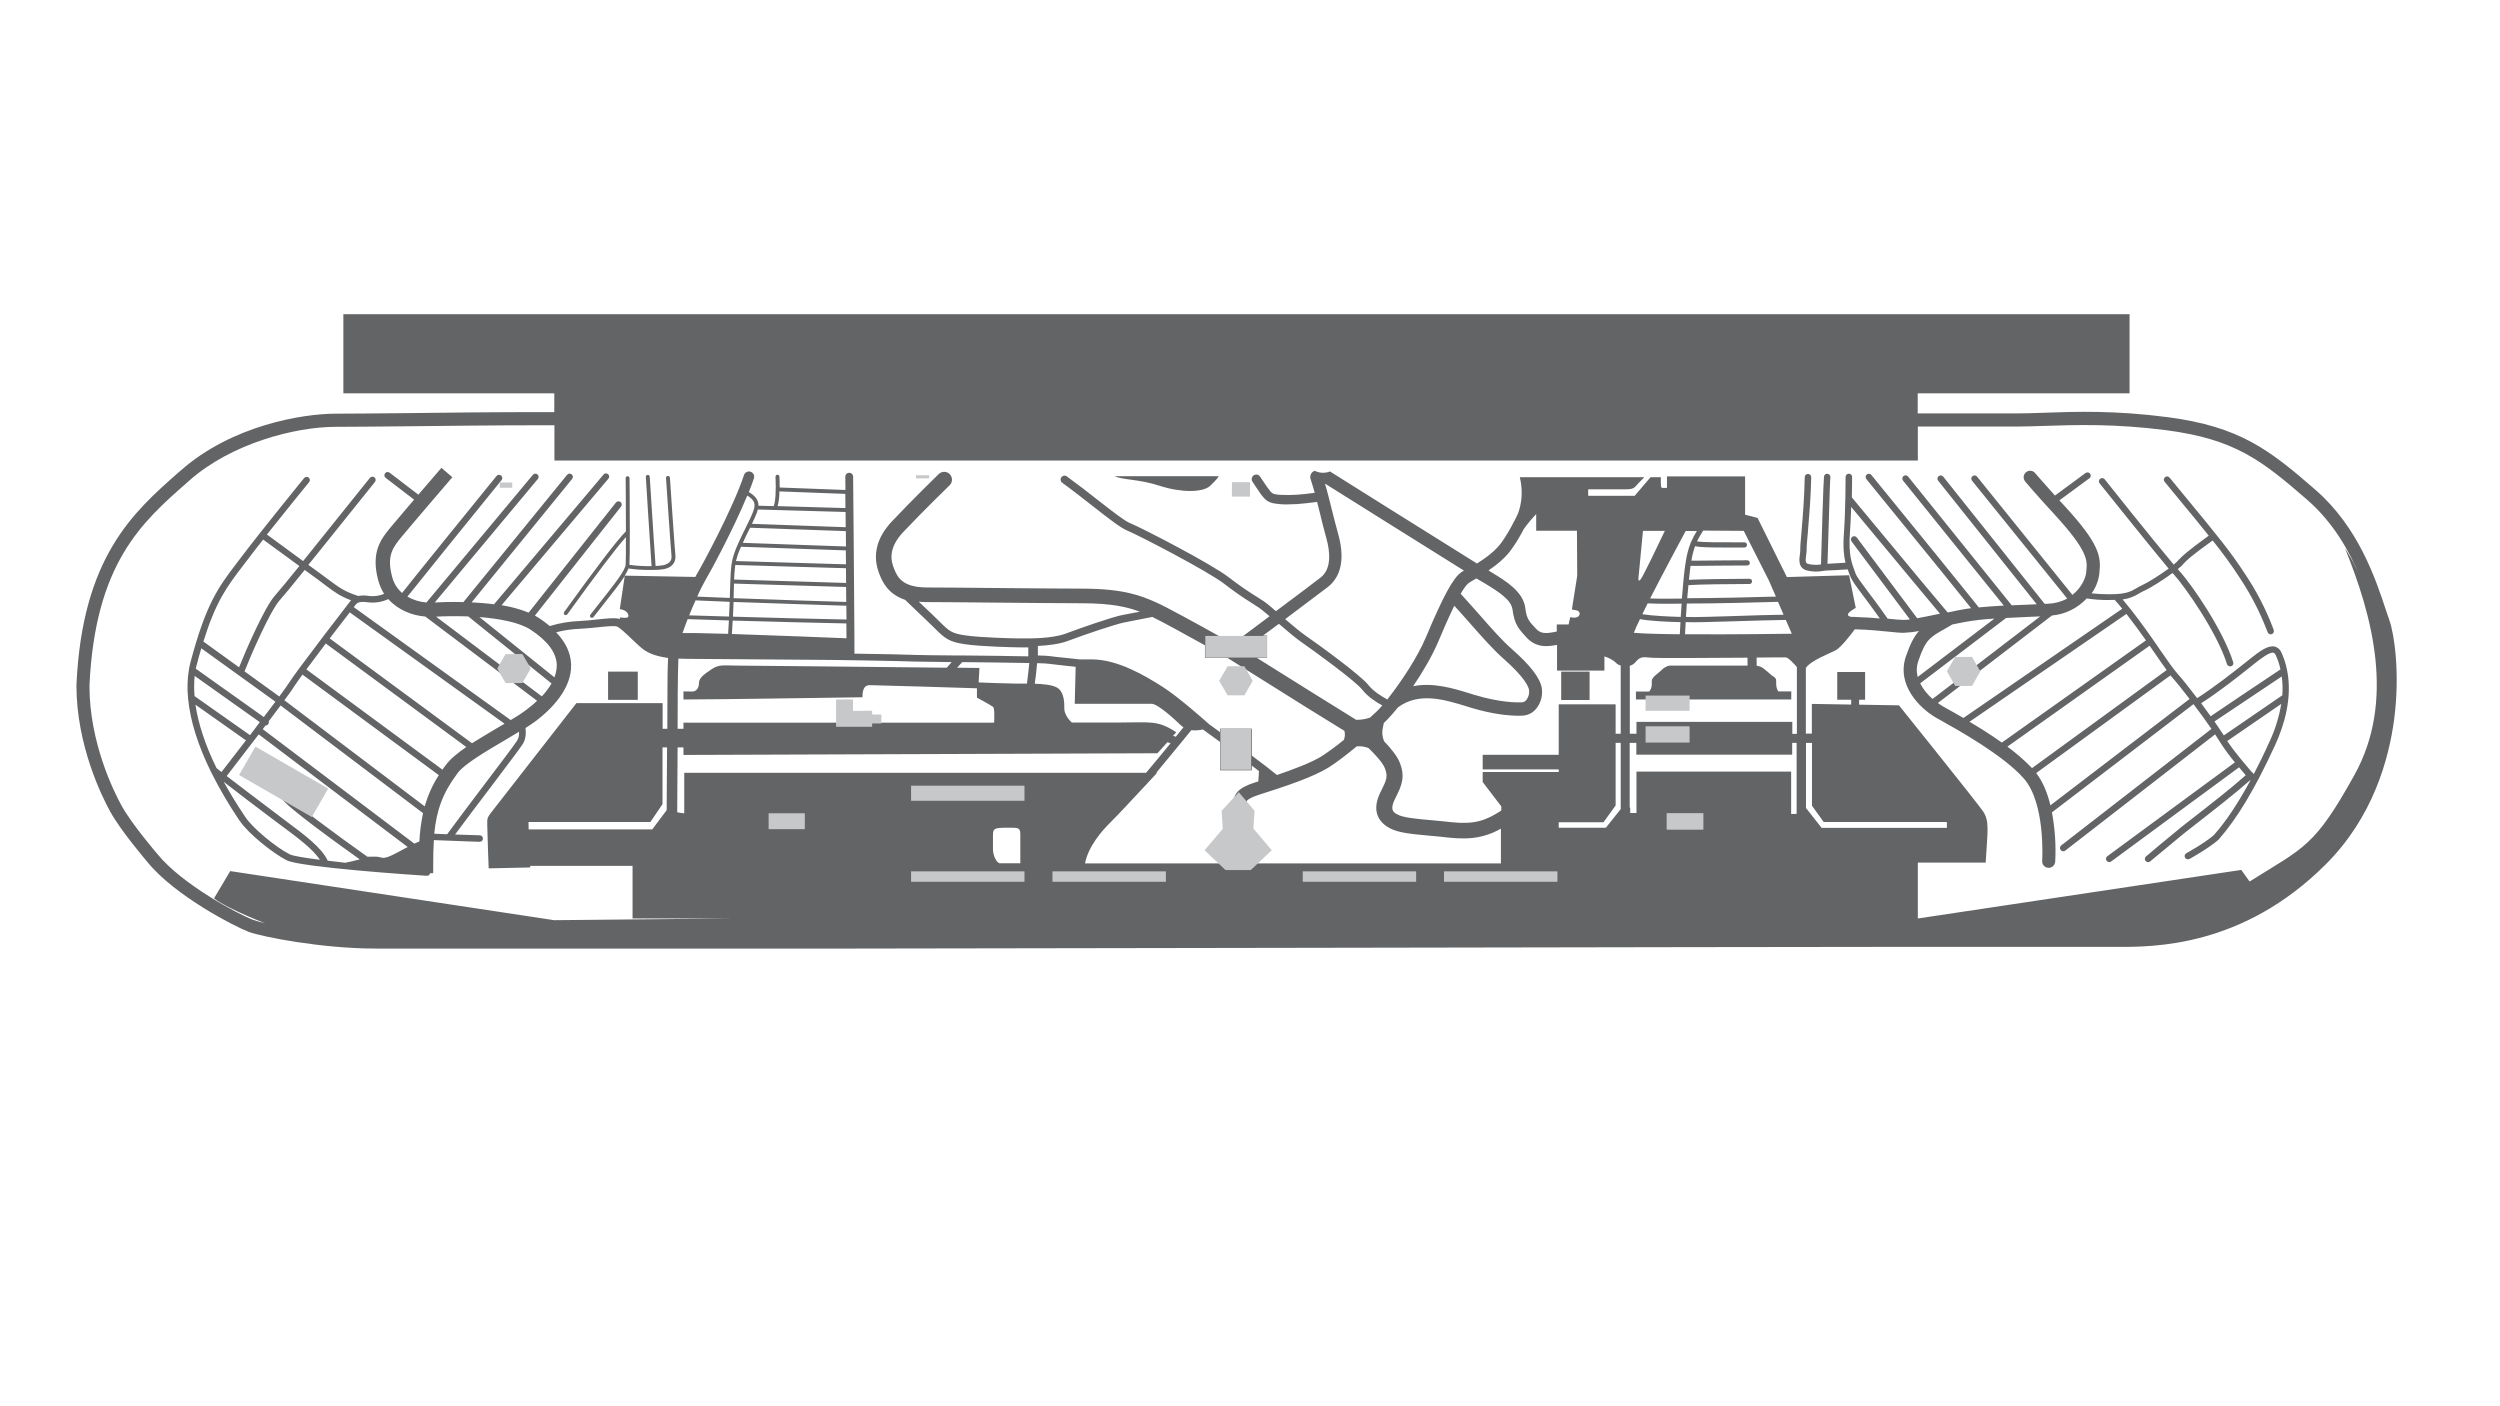 <?xml version="1.0" encoding="utf-8"?>
<!-- Generator: Adobe Illustrator 25.0.1, SVG Export Plug-In . SVG Version: 6.00 Build 0)  -->
<svg version="1.1" id="Background_Details" xmlns="http://www.w3.org/2000/svg" xmlns:xlink="http://www.w3.org/1999/xlink" x="0px"
	 y="0px" viewBox="0 0 1920 1080" style="enable-background:new 0 0 1920 1080;" xml:space="preserve">
<style type="text/css">
	.st0{fill:#636466;}
	.st1{fill:#C7C8CA;}
</style>
<g id="Pavement">
	<rect x="467" y="515.8" class="st0" width="22.8" height="21.7"/>
	<rect x="1199" y="515.8" class="st0" width="21.8" height="21.8"/>
	<path class="st0" d="M1835,476.2c-0.8-2.4-1.7-5.1-2.8-8.2c-7.8-23.6-20.9-63-53.8-91.7c-35.4-30.8-58.1-48.6-113.5-55.9
		c-40.4-5.3-70.9-4.3-95.3-3.4c-7.6,0.3-14.7,0.5-21.1,0.5h-75.7v-15.4h162.7v-60.8H263.7v60.8h162v14.4h-12
		c-34.3,0-72.6,0.4-103.4,0.8c-21.8,0.2-40.6,0.4-52.4,0.4c-25.8,0-79.9,9.1-118.9,43.5l-2,1.7c-34.6,30.5-73.9,65-78.3,163.3v0.2
		c0,46.3,19.9,86,26,97c8,14.6,27.2,37,28.5,38.6c21.2,26.2,67.9,50,77.9,53.7c10.3,3.8,56,12.8,97.5,12.8h367.7
		c20.6,0,185-0.3,359-0.6c199.5-0.4,405.9-0.7,435.5-0.7h169.8h3.8c29.3,0.2,97.9,0.5,161.9-63.5c36-36,48.3-80.3,52.4-111.2
		C1843.3,517.5,1838.9,487.1,1835,476.2z M405.9,631.3h93.6l9.3-13.7V574h3.5c-0.1,16.1-0.2,33.9-0.3,48.2L500.9,637H406
		L405.9,631.3z M573.9,380.6c5.4,3.3,6.8,6.2,4.6,12.1c-1.4,3.7-3.6,8.1-5.9,12.8c-1.9,3.8-4,8-5.8,12.2l0,0
		c-1.1,2.4-2.1,4.9-2.9,7.3c-2.2,6.3-2.7,11.7-3,21.5l0,0c0,1.7-0.1,3.4-0.2,5.4c-0.1,2.2-0.1,4.6-0.2,7.3c-9.5-0.4-18.1-0.7-25-1
		c1.9-4.5,4.1-8.9,6.5-13.1C545.2,439.9,563.2,406.6,573.9,380.6L573.9,380.6z M649.4,393.2c0,3.7,0.1,7.6,0.1,11.7l-72-2.6
		c1.5-3.1,2.8-6,3.8-8.6c0.3-0.8,0.5-1.6,0.7-2.4L649.4,393.2z M598.6,377.4l50.6,1.9c0,3.2,0.1,6.9,0.1,10.9l-52.1-1.5
		C598.2,385,598.6,381.2,598.6,377.4L598.6,377.4z M534.2,461.1c7,0.3,16.1,0.7,26.2,1.1c-0.1,3.4-0.3,7.1-0.5,11.3
		c-12.5-0.4-23.3-0.7-30.6-0.9C530.8,468.7,532.5,464.8,534.2,461.1L534.2,461.1z M575.3,406.8l0.8-1.5l73.5,2.6
		c0,3.8,0.1,7.8,0.1,11.8l-79.2-2.8C572,413.4,573.7,410,575.3,406.8L575.3,406.8z M562.1,486.9c0.2-3.7,0.4-7.1,0.6-10.3
		c28.8,0.8,65.1,1.8,87.3,2.2c0,4.4,0,8.3,0.1,11.4C643.1,489.9,595.6,488,562.1,486.9L562.1,486.9z M564.7,433.9l85,2.5
		c0,3.8,0.1,7.6,0.1,11.3l-86-2.6C563.9,441.4,564.2,437.6,564.7,433.9L564.7,433.9z M566.6,426.1c0.7-2.1,1.6-4.1,2.5-6.2l80.5,2.8
		c0,3.5,0.1,7.1,0.1,10.7l-84.5-2.5C565.6,429.3,566.1,427.7,566.6,426.1L566.6,426.1z M563.6,452c0-1.4,0.1-2.6,0.1-3.8l86.1,2.6
		c0,3.9,0.1,7.8,0.1,11.5c-11.8-0.4-53.5-1.6-86.5-2.9C563.5,456.6,563.6,454.2,563.6,452L563.6,452z M650,465.2
		c0,3.8,0,7.3,0.1,10.6c-22.2-0.4-58.4-1.4-87.2-2.2c0.2-4.2,0.3-7.9,0.5-11.3C596.5,463.5,638.3,464.8,650,465.2z M559.8,476.5
		c-0.2,3.2-0.4,6.6-0.6,10.3c-10.2-0.3-18.9-0.5-24.3-0.6l0,0h-10.7c1-3.1,2.4-6.8,3.9-10.7C535.4,475.8,546.7,476.1,559.8,476.5
		L559.8,476.5z M521,505.8c2.3,0.1,4.8,0.2,7.4,0.2c6.5,0,23.1,0.1,40.6,0.3c20.9,0.2,42.6,0.4,52.7,0.4c19.4,0,72.1,1,81.6,1.4
		c3.2,0.1,13.9,0.2,27.6,0.4l-3.8,4.3c-48-0.5-148.7-1.6-158.7-1.6c-13.1,0-15.8-1.3-22.1,2.9c-6.3,4.2-9.5,6.8-9.5,10.6
		s-2.2,6.4-5.1,6.4s-6.8-0.1-6.8-0.1v6.2c30.2,0,130.8-1.7,137.5-1.7c0-3.2,0.1-9.3,5.6-9.3c5.1,0,72.9,2.1,82.3,2.4v7.2
		c0,0,10.8,5.8,12.4,7.1c1.3,1,0.9,8.8,0.8,12.1H524.9v4.7h-4.5c0.1-12.6,0.1-22.8,0.1-27.1C520.6,521.9,520.7,513.1,521,505.8z
		 M784.2,490.3h-1.3c-6,0-30.5-0.7-41.3-2.3c-10.6-1.5-12.5-3.1-20.3-10.9c-3.3-3.3-6.8-6.6-10.4-10c-1.7-1.6-3.5-3.3-5.3-5
		c1.8,0.2,3.8,0.3,5.9,0.3c10.7,0,30.4,0.2,51.3,0.4c25.1,0.2,51.1,0.5,68,0.5c23.5,0,35.6,3.1,44.6,6.5c-5.1,1-10.3,2-13.2,2.5
		c-7.7,1.4-32.9,10.2-43.7,14.3C808,490.5,790.7,490.4,784.2,490.3z M820.5,492.1c12.6-4.8,36.2-12.7,42.7-14
		c4.7-0.9,15.2-3,21.8-4.3c8.4,4.1,26.7,14.2,40.4,21.8v9.6h17.2c52.6,33.1,77.7,48.7,89.9,56.1c0.6,2.3,0.5,4.7-0.4,6.9
		c-5.4,4.5-11,8.6-16.9,12.5c-8,5-22.2,10.3-34.5,14.5c-4.1-3.4-11.3-8.9-19.3-14.9v-20.7H937v2.7c-3.1-2.3-6-4.3-8.4-6.1
		c-4.6-4.1-23.3-20.7-35.4-28.5c-13.9-8.9-34.9-21.3-54.8-21.3h-9.3c-3.3-0.4-6.8-0.7-10.1-1.1c-5.3-0.5-10-1-12.7-1.4
		c-1.4-0.2-4.6-0.4-9.2-0.5v-7.3C804.8,495.7,813.8,494.7,820.5,492.1L820.5,492.1z M1027.7,410c-1.9-6.6-3.3-12.6-4.8-18.4
		c-1.7-6.7-3.2-13.1-5.3-20.2c12.5,7.8,75.8,47.6,106.7,66.8c-0.7,0.4-1.3,0.9-1.9,1.2c-6.3,4.2-13.9,18.2-27.3,50
		c-6.6,15.7-19.3,34.6-28.9,46.8c-0.1,0.1-0.2,0.2-0.2,0.3l-0.5,0.7c-4.3-2.3-10.8-6.3-14.4-10.9c-6-7.8-39.9-32.3-48.5-38.2
		c-3.9-2.7-9.8-7.7-15.6-12.6c14.2-10.6,28.8-21.6,32.8-24.7C1027.1,445.1,1034.3,433.5,1027.7,410z M1170.4,406.1
		c2.9-4,6-7.7,9.4-11.3v12.8h31.3l0.2,34.7l-4.1,25.8l3.3,0.6c3.3,0.5,3.4,3.9,1.1,5.1s-5.6,0.1-5.6,0.1s-0.7,2.6-1.3,5.7h-9.1v5.4
		c-8.2,1.8-12.3,1.8-15.8-2c-5.7-6-7.3-7.7-8.4-16.2c-1.7-12.5-14.6-20.4-26-27.3l-2.2-1.4c6.7-4.6,13.8-10.3,18.5-17.5
		C1164.3,417,1167.4,411.8,1170.4,406.1L1170.4,406.1z M1339.2,407.7l19.4,38.3l5.3,12.2l-5.6,0.1c-14.1,0.4-37.8,1-46.6,1
		c-3.8,0-8.3,0.1-13.2,0.1h-2.7c0.3-3.4,0.6-6.7,0.9-10c6.7-0.6,33.6-0.9,46.9-0.9c1.1,0,2-0.9,2-2s-0.9-2-2-2
		c-10.8,0-37.9,0.3-46.5,0.8c0.4-3.8,0.8-7.5,1.2-10.7l4.3,0c9.5-0.1,29.2-0.3,39.3-0.3c1.1,0,2-0.9,2-2s-0.9-2-2-2
		c-10.1,0-29.1,0.2-39.3,0.3h-3.6c0.6-3.8,1.5-7.5,2.8-11.1c3.5,0.8,10.5,1,23.8,1h6.6h7.5c1.1,0,2-0.9,2-2s-0.9-2-2-2h-7.6
		c-9.8,0-24,0.1-28.8-0.7c1.1-2.3,2.4-4.5,3.7-6.6c0.3-0.5,0.7-1.1,1-1.7L1339.2,407.7z M1400.6,631.3h94.1l0.9,0.9h-0.4v3.6H1399
		l-11.7-14.9h-0.3v-50.3h4.6v48.2L1400.6,631.3z M833.3,663.1c2.5-13.2,13.1-25.2,19.9-31.9c4.5-4.4,17.2-18,26.1-27.6
		c0.2-0.1,0.3-0.3,0.5-0.5l1-1.1l7.9-8.5H888c6-7.2,12.8-15.4,18.4-22.3l0,0c3.3-4.1,6.3-7.7,8.5-10.4c1.8,0.2,3.6,0.2,5.4,0
		c1.2-0.1,2.3-0.3,3.5-0.6c4.2,3,8.6,6.2,13.2,9.6v21.8h24.4v-3.6c1.9,1.5,3.8,2.8,5.5,4.2c-0.2,2.5-0.4,5.7-0.5,7.9l-2.5,0.8
		c-13.6,4.3-16.4,9.2-16.6,16.1c0,0.6,0,1.3-0.2,1.9c-0.9,2.6,0.4,5.5,3,6.4c0.5,0.2,1.1,0.3,1.7,0.3c2.1,0,4-1.3,4.7-3.3
		c0.5-1.6,0.8-3.3,0.8-5c0-1.7,0.1-2,0.5-2.5c0.7-0.8,2.8-2.4,9-4.4c20.9-6.6,41.9-13.7,53.6-21c5.8-3.6,13.8-9.8,21.6-16.2
		c3.1-0.3,6.2,0.2,9,1.3c5,4.8,10.8,11.1,12.5,15.3c2.6,6.6,1.4,9.1-2.8,17.6l-0.6,1.2c-8.1,16.5,1.3,24.4,7.5,27.6
		c6.7,3.5,17,4.4,31.2,5.7c4.4,0.4,9,0.8,14,1.4c3.6,0.4,7.2,0.6,10.8,0.6c10.2,0.2,20.3-2.4,29.1-7.5v26.7H833.3z M762.6,652.4
		v-10.9c0-5,0.8-5.8,9.9-5.8s11.1-0.6,11.1,5.1v22.2h-15.5C765.4,663.1,762.6,656.9,762.6,652.4z M859,554.9h-35.8
		c-3.5-3-5.8-7.6-5.8-10.4c0-3.9,0.3-13.5-6.1-16.7c-3.7-1.8-9.9-2.5-16.6-2.7c0.7-5,1.5-11.6,1.8-15.8c4.5,0.1,7.8,0.3,9,0.5
		c2.9,0.4,7.6,0.9,13,1.5l7.6,0.8l-0.7,28.4h59c5.1,0,19.6,13.7,21.7,15.8c0.9,0.9,1.8,1.6,2.8,2.3c-1.7,2.1-3.7,4.5-5.9,7.2
		l-2.1-0.7l2.5-2.7C888.9,552.9,884,554.9,859,554.9z M1116.9,465.2c4.4,4.8,8.6,9.6,12.7,14.2c8.8,10,17.2,19.5,24.8,26.2
		c16.8,14.8,19.5,21.9,19.9,24.2c0.4,2.7-0.3,5.5-2,7.7c-0.8,1-1.9,1.7-3.2,1.9c-4.6,0.2-17.3,0.1-36.6-5.7l-3.2-1
		c-13.3-4.1-28.8-8.8-44-5.7c7.2-10.6,14.4-22.8,19.1-33.8C1106.8,487.6,1111.8,475.6,1116.9,465.2z M1231.4,631.6l9.4-13v-48.1h3.9
		v50.9c-2.4,3-9,11.2-11.4,14.3h-36.2v-4.2H1231.4z M1379.9,625.1h-4.3v-32.5h-118.8v31.8h-4.8v-4.1h-0.4v-49.8h5.1v9.1h119.7v-9.1
		h3.4V625.1z M1376.5,563.5v-9.1h-119.7v9.1h-5.1v-52.2c1.6-0.4,3.1-1.3,4.2-2.6c3.6-4.3,5.3-4.3,12-3.6c4.3,0.5,45,0.2,74.2,0v6.1
		H1287c-5.4,0-5.3-0.3-7.8,1.1c-2.6,1.3-1,0.8-6.5,5.2s-3.8,5.2-4.2,9c-0.2,1.7-0.8,3.3-1.9,4.6h-10.2v6.1h119.3V531h-10
		c-1.1-1.8-1.6-3.8-1.6-5.9c0-2.3,0.4-4-1.8-5.3s-3.5-3-7.4-6c-1.6-1.4-3.6-2.3-5.8-2.5V505c12.6-0.1,21.8-0.2,22.5-0.1
		c1.9,0.1,6.8,5.5,8.4,7.4v51.3H1376.5z M1376.1,486.7c0,0-45.5,0.7-82,0.4c0.1-2.6,0.3-5.8,0.5-9.3c3.5,0,6.2,0.1,7.5,0.1
		c3.5,0,14.7-0.3,27.6-0.7c14-0.4,31.6-1,41.8-1.1L1376.1,486.7z M1290.1,487.1c-15.1-0.1-28.3-0.5-35.3-1.1
		c0.7-2.1,2.4-5.8,4.7-10.5c8,1.5,21.3,2.1,31.1,2.3C1290.4,481.3,1290.2,484.4,1290.1,487.1L1290.1,487.1z M1261.3,471.7
		c1.3-2.6,2.7-5.4,4.1-8.3c4.7,0.2,9.6,0.3,14.6,0.3c3.8,0,7.7,0,11.5-0.1c-0.3,3.5-0.5,6.9-0.7,10.2
		C1281.6,473.5,1269.2,473,1261.3,471.7L1261.3,471.7z M1260.2,444.7c-2.3,3-1.9-0.5-1.9-0.5l3.5-36.5h16.8
		C1274.3,416.8,1262.1,442.2,1260.2,444.7L1260.2,444.7z M1329.6,473.2c-12.9,0.4-24,0.7-27.5,0.7c-1.3,0-3.9,0-7.3-0.1
		c0.2-3.3,0.4-6.8,0.7-10.3h3c4.8-0.1,9.4-0.1,13.1-0.1c8.8,0,32.5-0.6,46.7-1l7.2-0.2l4.3,9.9
		C1360.8,472.2,1346.7,472.6,1329.6,473.2L1329.6,473.2z M1298.7,416.3c0,0.1-0.1,0.1-0.1,0.2c-2,5.1-3.4,10.5-4.1,16
		c0,0,0,0.1,0,0.1c0,0.3-0.1,0.7-0.2,1c-1,7-1.9,16.6-2.6,26.1c-8.1,0.1-16.6,0.2-24.4-0.1c10-19.5,22.7-43.3,27.3-51.8h8.6
		C1301.6,410.4,1300,413.3,1298.7,416.3L1298.7,416.3z M1140.3,448c11.5,7,20.3,12.8,21.3,20.1c1.5,11.3,4.5,14.8,11.1,21.8
		c3.8,4.2,9.3,6.5,14.9,6.3c2.7,0,5.5-0.4,8.2-0.9V515h36.4v-10.9c3.1,1,6.8,2.8,8.9,5c1,1,2.3,1.7,3.6,2v52.4h-3.9v-22.6h-43.7
		v38.8h-58.4v11.2h58.4v2h-58.4v7.7l14.3,18.7v3.2c-12.2,7.9-20.7,10.8-38.6,8.9c-5.1-0.6-9.9-1-14.2-1.4c-12.4-1.1-22.2-2-26.8-4.4
		c-3.6-1.8-6-3.9-2.2-11.7l0.6-1.2c4.5-9.2,7.8-15.8,3.1-27.3c-1.8-4.6-6.7-10.7-11.9-16.1c-2-5-1.6-8.3-0.2-14.1l1.5-1.4
		c3.3-3.3,6.4-6.9,9.3-10.5c16-12,35.6-6.1,52.8-0.8l3.2,1c17.5,5.3,30.2,6.2,36.9,6.2c1.3,0,2.3,0,3.1-0.1
		c4.1-0.3,7.9-2.3,10.4-5.6c3.5-4.4,4.9-10,4.1-15.5c-1.2-7.7-8.8-17.6-23.2-30.2c-7.1-6.2-15.3-15.5-23.9-25.3
		c-4.9-5.5-9.9-11.2-15.2-17c2.3-4,4.5-7,6.1-8.2c1.2-0.8,2.8-1.8,4.8-2.9l1.1-0.7C1136.9,446,1139.1,447.3,1140.3,448z
		 M982.2,479.1c6.2,5.3,12.7,10.9,17.1,13.9c9.5,6.6,41.9,30.1,47.1,36.9c3.8,4.9,10.2,9.2,15.2,11.9c-1.7,1.9-3.1,3.5-4.3,4.6
		c-1.3,1.3-3.1,2.9-5.1,4.7c-3.4,1.2-7.1,1.8-10.7,1.7c-14.3-8.8-47.6-29.6-76.3-47.6h7.9v-17.1H970L982.2,479.1z M790.5,509.2
		c-0.3,3.2-0.9,8.8-1.8,15.8c-2.9,0-5.8,0-8.6,0c-9.4-0.1-24-0.7-28.5-0.9l0.6-11.1l-17.1-0.2l3.9-4.3
		C754.6,508.7,776.1,508.9,790.5,509.2z M524.9,574v5.8l364-1.3l7.7-8.5l2.4,0.8c-6.1,7.5-13,15.8-18.8,22.7H525.5v31.1
		c-1.8-0.1-3.7-0.4-5.4-0.8c0.1-14.5,0.2-33.1,0.3-49.8H524.9z M120.9,655.9l-0.1-0.1c-0.2-0.2-19.8-23.1-27.4-37
		c-5.8-10.5-24.7-48.2-24.7-92.1c4.3-93.9,40.2-125.6,75-156.1l2-1.8c31.9-28.1,80.6-41,112.3-41c11.9,0,30.7-0.2,52.5-0.4
		c30.8-0.3,69.1-0.8,103.3-0.8h12v27.1h1047.1v-26.1h75.7c6.6,0,13.8-0.3,21.4-0.5c24.1-0.8,54.1-1.8,93.7,3.3
		c52.7,6.9,73.3,23.1,108.3,53.5c20,17.4,32.3,39.4,40.5,58.9c-3.2-7.6-7.1-14.9-11.6-21.8c21.1,51.8,38.9,117.3,7.3,174.2
		c-30.8,55.5-38.5,55.4-80.5,81.8l-6.4-8.9l-248.4,37.3v-42.9h52.1c1.4-24.6,3.2-32-2.3-39.8s-64.3-81-64.3-81l-30.6-0.5v-3.8h4.6
		v-21.3H1411v21.3h10.7v3.7l-30.2-0.5v22.8h-4.6v-50.7h0.2c3.7-5.3,17.1-10.5,22.4-13.1c4.3-2.1,12-12.3,15-16.3
		c11.1,0.3,19.4,1.2,25.7,1.8c4.8,0.5,8.5,0.9,11.8,0.9c4-0.2,7.9-0.6,11.8-1.4c-3.7,4.1-6.7,9.8-10,19.3
		c-7.7,22.3,10.8,40.1,22.9,47.2c1,0.6,2.4,1.4,4.3,2.4c13.1,7.3,47.8,26.7,63.4,44.5c16.7,19.1,14,62.7,14,63.2
		c-0.2,2.8,1.9,5.1,4.7,5.3h0.3c2.6,0,4.8-2,5-4.7c0.7-12.7-0.2-25.4-2.5-37.9l108.7-83.1l0.1,0.1c4.9,6.5,9.9,13.3,13.7,18.9
		l-115.4,89.5c-1.1,0.9-1.3,2.4-0.4,3.5c0.5,0.6,1.2,1,2,1c0.6,0,1.1-0.2,1.5-0.5l115.1-89.3c1.3,2,2.4,3.7,3.2,5l0.5,0.8l0,0l0,0
		c3.5,5.5,7.3,10.7,11.5,15.7l-98,72.1c-1.1,0.8-1.4,2.4-0.5,3.5c0.5,0.6,1.2,1,2,1c0.5,0,1.1-0.2,1.5-0.5l98.2-72.3l2.7,3.2
		c1.1,1.3,2,2.4,2.4,2.9c-11.2,10-27.9,23-39.2,31.8c-4.9,3.8-8.8,6.8-11.2,8.8c-8.4,6.8-26,21.5-26.1,21.7
		c-1.1,0.9-1.3,2.4-0.4,3.5s2.4,1.3,3.5,0.4c0,0,0.1-0.1,0.1-0.1c0.2-0.1,17.8-14.8,26.1-21.6c2.4-1.9,6.4-5.1,11.1-8.7
		c11.3-8.8,28.1-21.9,39.5-32l0.2,0.2c-9.6,17.7-18.7,31.4-28.1,42c-7.4,6.4-21,13.8-21.1,13.9c-1.2,0.7-1.7,2.2-1,3.4
		c0.7,1.2,2.2,1.6,3.4,1c0.6-0.3,14.3-7.9,22.1-14.6l0.2-0.2c14.3-16.2,28.2-39.3,43.5-72.7c6.9-15,13.3-36,9.3-56.9
		c0-0.3-0.1-0.6-0.2-0.9c-0.9-4.5-2.3-8.9-4.2-13.1c-0.9-2.3-2.8-4.1-5.1-4.7c-5-1.2-11,3-18.8,9.2l-4.1,3.3
		c-9,7.1-22.4,17.8-36.8,27.1c-5.8-7.7-11.4-14.7-15-18.7c-3.3-3.7-8-10.5-13.4-18.3c-1.8-2.6-3.6-5.3-5.5-8l0,0
		c-6.8-9.7-14.6-20.5-23.3-30.8c4.6-0.6,8.9-2.2,12.8-4.7c1.3-0.8,2.6-1.5,4-2.1c5.1-2.3,14.7-8.5,21.5-13.5l1.1,1.2
		c8.7,9.6,33.1,44.5,40.7,68.7c0.3,1,1.3,1.7,2.4,1.8c0.3,0,0.5,0,0.8-0.1c1.3-0.4,2.1-1.8,1.6-3.1c-7.7-24.5-31.6-59.5-41.8-70.6
		l-0.8-0.9c0.9-0.7,1.8-1.5,2.6-2.2c0.7-0.6,1.2-1.2,1.7-1.8c2.7-2.9,5.3-5.6,22.5-18c7.5,9.3,14.6,19,21.1,29.1
		c8.1,12.2,14.9,25.3,20.2,39l1,2.4c0.4,0.9,1.3,1.6,2.3,1.6c0.3,0,0.6-0.1,0.9-0.2c1.3-0.5,1.9-2,1.4-3.2c0,0,0,0,0,0
		c-0.3-0.8-0.6-1.6-0.9-2.4c-5.4-14-12.3-27.3-20.6-39.8c-11.8-18.1-20.1-28.2-47.8-61.8l-10.7-13c-0.9-1.1-2.5-1.2-3.5-0.3
		s-1.2,2.5-0.3,3.5l10.7,13c9.9,12,17.3,20.9,23.2,28.4c-17.3,12.6-20.1,15.5-23,18.5c-0.5,0.5-1,1.1-1.6,1.7
		c-0.7,0.7-1.5,1.4-2.3,2c-14.4-17-52.7-65-53.1-65.6c-0.9-1-2.5-1.1-3.5-0.2c-1,0.9-1.1,2.3-0.4,3.3c1.8,2.2,38.6,48.3,53.1,65.6
		c-6.4,4.7-15.6,10.6-20.3,12.7c-1.5,0.7-3,1.5-4.5,2.4c-4,2.4-7.8,4.6-20.2,4.6h-0.7c-4.5,0-9-0.2-13.4-0.7
		c3.2-4.5,5.3-9.8,5.9-15.3l0.1-1.2c1.2-11.7,0-21.5-26.8-50.6c-1.4-1.5-2.7-2.9-4-4.3l23.1-17c1.1-0.8,1.3-2.4,0.5-3.5
		c-0.8-1.1-2.4-1.3-3.5-0.5l0,0l-23.5,17.3c-9.9-11-15-17-15.1-17.1c-1.7-2.2-4.8-2.6-7-0.9c-2.2,1.7-2.6,4.8-0.9,7
		c0.1,0.1,0.1,0.2,0.2,0.3c0.3,0.4,7.8,9.3,22.7,25.5c25.7,28,25,35.2,24.2,42.9l-0.1,1.3c-0.4,4.3-3.6,11.8-10.6,17.3l-73.2-90.8
		c-0.8-1.1-2.4-1.3-3.5-0.4c-1.1,0.8-1.3,2.4-0.4,3.5c0,0,0,0,0.1,0.1l73,90.4c-4.6,2.5-9.6,3.8-14.8,4l-2.5,0.1l-77.9-97.7
		c-0.9-1.1-2.4-1.3-3.5-0.4s-1.3,2.4-0.4,3.5l0,0l75.7,94.9l-7.1,0.3c-4,0.2-8.1,0.4-12.1,0.5l-79.6-98.9c-0.9-1.1-2.4-1.2-3.5-0.4
		s-1.2,2.4-0.4,3.5l0,0l77.4,96c-6.7,0.4-13.2,0.8-19.2,1.4c-1.9-2.3-4.6-5.7-8.1-10.1c-9.7-12-30.4-37.7-74.4-91.6
		c-0.9-1.1-2.4-1.2-3.5-0.4c-1.1,0.9-1.2,2.4-0.4,3.5c53.2,65.2,73.1,89.9,80.5,99.2c-2.5,0.3-4.9,0.7-7.1,1.1
		c-2.8,0.5-5.8,1.1-8.8,1.8c-0.6,0-1.1,0.1-1.6,0.3l-0.5,0.1c-5.7-6.7-22.8-27-73.6-88.4c0.2-8.9,0.2-15.5,0.2-15.7
		c0-1.4-1.1-2.5-2.5-2.5s-2.5,1.1-2.5,2.5c0,0.3,0,25.2-1.3,43.5c-0.8,10.6,0,17.4,1.2,22.4c-4.7,0.3-10.8,0.7-13.8,0.8
		c1.7-59.1,2.1-65.6,2.2-66.3c0.2-1.4-0.8-2.6-2.1-2.8c-1-0.1-2,0.3-2.5,1.2c-0.4,0.7-0.7,1.1-2.6,68.4c-3.1,0.5-6.4,0.4-9.5-0.3
		c-2.3-0.5-2.6-1.7-1.9-6.8c0.3-1.5,0.4-3.1,0.4-4.6c-0.1-1.6,0.3-6.5,0.9-12.7c0.9-10.8,2.3-27,2.6-42.6c0-1.4-1.1-2.5-2.5-2.5
		s-2.5,1.1-2.5,2.5c-0.2,15.4-1.6,31.5-2.5,42.3c-0.6,6.9-1,11.4-0.9,13.3c0,1.2-0.1,2.5-0.3,3.7c-0.6,4-1.5,10.7,5.7,12.4
		c2.1,0.5,4.3,0.8,6.5,0.8c1.8,0,3.6-0.2,5.4-0.5c0.8-0.1,1.6-0.2,2.4-0.3c2.3,0,12.4-0.6,16.7-0.9c0.3,1,0.7,1.9,1,2.7
		c0.3,0.7,0.5,1.4,0.8,2.1c1.3,3.6,4.2,7.5,9.5,14.6c3.4,4.5,7.8,10.4,13.4,18.3c-5.1-0.5-11-0.9-18.2-1.1c-1.5-0.4-4.4,0.5-6-1.1
		c-2-1.9,5.7-5.9,5.7-5.9l-5.1-25.1l-47.8,1.4l-22.5-45.4l-9.6-2.5v-29.4h-60v8.8h-1c-3.1,0-3.7,0.9-3.7-3.7v-4.5h-7.9
		c0,0-8.6,10-12.2,14.3h-35.7v-5h29.3c6.6,0,6.6-2,9.7-5.1s4.1-4.2,4.1-4.2h-95.6c0.6,2.4,1,4.9,1.2,7.4c0.7,6.9-0.2,13.8-2.5,20.3
		c-0.9,1.9-1.8,3.8-2.8,5.8c-0.3,0.5-0.6,0.9-0.9,1.3l0.1,0.1c-2.5,4.9-5.3,9.6-8.4,14.2c-4.7,7-12.6,12.8-19.6,17.2
		c-31.5-19.6-112-70.1-112.9-70.7c-3.8,1.5-8.1,1.3-11.7-0.5c-2.6,0.8-4.1,3.7-3.2,6.3c1.2,3.7,2.2,7.2,3.2,10.6
		c-2,0.2-4.6,0.5-7.4,0.9c-7.9,1-19.6,1.1-23.3,0.1c-2.6-0.7-3.1-1.3-9-10c-0.7-1-1.5-2.2-2.3-3.5c-1.1-1.6-3.3-2-4.9-0.9
		c-1.6,1.1-2,3.3-0.9,4.9c0.9,1.3,1.6,2.4,2.3,3.5c6,9,7.7,11.4,13,12.9c3.7,0.7,7.5,1.1,11.3,1c4.9,0,9.8-0.3,14.7-0.9
		c3.3-0.4,6.1-0.8,8.3-1c0.8,3,1.5,6,2.3,9.1c1.4,5.9,2.9,11.9,4.8,18.7c2.8,10,4.3,23.4-4.3,30.2c-4.1,3.2-19.6,14.9-34.4,25.9
		c-4-3.5-7.4-6.3-9.5-7.7c-1.7-1.1-3.5-2.3-5.6-3.6c-7.3-4.5-14.3-9.4-21-14.6c-13.5-10.5-68-38.6-75.7-41.6
		c-4.4-1.7-13.6-9-24.3-17.3c-7.3-5.8-15.7-12.3-24.5-18.7c-1.3-1-3.2-0.7-4.2,0.7c-1,1.3-0.7,3.2,0.7,4.2
		c8.8,6.4,17,12.9,24.3,18.6c12,9.4,20.6,16.1,25.8,18.2c7.5,3,61.5,30.9,74.3,40.8c6.9,5.4,14.1,10.4,21.5,15
		c2,1.3,3.8,2.4,5.4,3.5s4.5,3.5,7.9,6.4c-8.8,6.6-16.8,12.6-21.1,15.8h-16.7c-15.5-8.7-42-23.3-49.7-26.6l-0.2-0.1
		c-10.6-4.6-23.8-10.3-56.1-10.3c-16.8,0-43.9-0.3-67.9-0.5c-20.9-0.2-40.7-0.4-51.4-0.4c-19.3,0-22.8-8.4-25.1-14
		c-2.9-6.8-4.7-16.3,7-28.7c14.8-15.7,35.3-35.6,35.5-35.8c2.4-2.3,2.4-6.1,0.1-8.5c-2.3-2.4-6.1-2.4-8.5-0.1l0,0
		c-0.2,0.2-20.8,20.3-35.8,36.2c-12.3,13-15.5,27-9.4,41.5c2,4.8,6,14.4,19.4,18.9c4.5,4.4,8.5,8.2,12.1,11.6s7,6.6,10.3,9.9
		c8.3,8.3,11.3,10.8,23.7,12.6c12,1.8,37.6,2.4,42.2,2.4h3.7h2.6v6.9c-13.2-0.3-32.2-0.5-52.3-0.7H734c-14.5-0.1-27-0.3-30.3-0.4
		c-5.7-0.3-27.1-0.7-47.5-1V495l0,0v-4.8l0,0c-0.1-28.9-1-123.1-1-124.1c0-1.7-1.3-3-3-3l0,0c-1.7,0-3,1.3-3,3c0,0.2,0,4,0.1,10.2
		l-50.5-1.9c0-3.8-0.1-7.1-0.2-8.4c0-0.8-0.8-1.5-1.6-1.4c-0.8,0-1.5,0.8-1.4,1.6c0.5,10.3,0,19.3-1.4,22.5l-11.7-0.3
		c0.1-4.9-3.1-7.9-7.4-10.5c1.5-3.7,2.8-7.2,3.9-10.5c0.7-2.1-0.4-4.4-2.5-5.1s-4.4,0.4-5.1,2.5l0,0c-8.4,25.5-32.4,69.9-36.1,75.9
		c-0.4,0.6-0.8,1.4-1.3,2.4l-54.2-1c1.1-1.7,2.1-3.6,2.9-5.5c5.4,0.8,10.9,1.2,16.4,1.1c1,0,1.9,0,2.8,0c0.1,0,0.1,0,0.2,0h0.1
		c0.1,0,0.2,0,0.3,0c2.5,0,4.9-0.2,7.4-0.6c6.2-1.2,9.4-5.2,8.8-10.8c-0.5-4.5-4.2-58.8-4.2-59.4c-0.1-0.8-0.8-1.5-1.6-1.4
		c-0.8,0.1-1.5,0.8-1.4,1.6c0.1,2.2,3.7,55,4.2,59.5c0.6,5-3.1,6.8-6.4,7.5c-1.9,0.3-3.8,0.5-5.8,0.6c-1.5-20.1-4.4-68.1-4.5-68.6
		c0-0.8-0.8-1.5-1.6-1.4s-1.5,0.8-1.4,1.6c0,0.5,3,48.3,4.4,68.5c-5.7,0.1-11.4-0.2-17-1l0,0c0.2-2.4,0.3-13,0.3-25l0,0
		c0-18.4-0.2-40.1-0.2-41.6c0-0.8-0.7-1.5-1.5-1.5l0,0c-0.8,0-1.5,0.7-1.5,1.5c0,0.4,0.2,22.3,0.2,40.9
		c-6.6,6.5-22.1,26.8-47.4,61.9c-0.5,0.6-0.4,1.6,0.2,2.1c0.6,0.5,1.6,0.4,2.1-0.2c0,0,0.1-0.1,0.1-0.1c22.5-31.2,37.6-51.1,45-59.3
		c0,10.4,0,19-0.2,21.1c-0.4,4.7-8.3,14.6-20.1,29.6c-2.2,2.8-4.5,5.8-7,8.9c-0.5,0.7-0.4,1.6,0.3,2.1c0.3,0.2,0.6,0.3,0.9,0.3
		c0.5,0,0.9-0.2,1.2-0.6c2.5-3.2,4.8-6.1,7-8.9c7.9-10,13.6-17.2,17-22.6c-0.1,0.7-0.7,4.5-3.8,25.4c2.9,0.4,5.9,1.8,6.5,4.3
		s-0.8,2.7-6.5,2.1v1.3c-0.2-0.1-0.4-0.1-0.5-0.2c-3.3-1-8.6-0.4-17.2,0.5c-4.2,0.5-8.6,0.9-12.6,1.1c-8,0.3-15.9,1.6-23.5,3.9
		c-2.7-2.3-5.5-4.3-8.5-6.3c-0.9-0.6-1.9-1.1-2.9-1.7L477,389c0.8-1.1,0.6-2.7-0.5-3.5s-2.7-0.6-3.5,0.5l-67,84.5
		c-6.7-2.7-13.7-4.6-20.8-5.7l82-97.1c0.9-1,0.9-2.6-0.2-3.5c-1-0.9-2.6-0.9-3.5,0.2c0,0-0.1,0.1-0.1,0.2l-84,99.5
		c-5.8-0.8-11.7-1.2-17.2-1.5l77.2-94.8c0.9-1.1,0.7-2.6-0.4-3.5c-1.1-0.9-2.6-0.7-3.5,0.4l0,0l-79.6,97.7
		c-10.2-0.3-18.5,0.1-22,0.3l79.2-94.9c0.9-1.1,0.7-2.7-0.4-3.5c-1-0.8-2.6-0.7-3.4,0.3l-81.8,98.1c-5.1-0.4-10.1-1.9-14.6-4.5
		c11.5-14.5,47.3-58.7,72.3-89.5c0.9-1.1,0.7-2.6-0.4-3.5c-1.1-0.9-2.6-0.7-3.5,0.4c0,0-19,23.5-38.1,47
		c-20.2,25-29.8,36.9-34.4,42.8c-3.7-3.2-6.4-7.5-7.6-12.3c-4.5-16.5,0.7-22.9,7.3-30.9c6.9-8.4,35-41.1,35.3-41.5l3.6-4.2l-8.4-7.2
		l-3.6,4.2c-0.5,0.6-6.8,8-14.1,16.4L299.2,363c-1.1-0.8-2.7-0.6-3.5,0.5s-0.6,2.7,0.5,3.5l0,0l21.8,16.7
		c-7.3,8.6-14.9,17.5-18.1,21.4c-7.2,8.8-15.3,18.7-9.4,40.7c1,3.6,2.5,7.1,4.5,10.3c-3.7,1.5-7.6,2.1-11.6,1.6
		c-2.7-0.5-5.5-0.5-8.3,0c-10.5-3.4-14.4-6.3-22.6-12.4c-1.6-1.2-3.4-2.5-5.4-4l-10.3-7.5l10.9-13.5c9.8-12.2,22.7-28.3,40.2-50.1
		c0.9-1,0.8-2.6-0.2-3.5c-1-0.9-2.6-0.8-3.5,0.2c-0.1,0.1-0.1,0.1-0.2,0.2c-17.5,21.8-30.5,37.9-40.2,50.1l-11,13.7l-27.8-20.4
		c15.3-19.3,32.2-40,32.4-40.2c0.9-1.1,0.7-2.6-0.3-3.5c-1.1-0.9-2.6-0.7-3.5,0.3c-0.3,0.4-33,40.5-48.7,61.3l-2.9,3.8
		c-14.3,18.8-23.7,31.2-35.7,76.4c-0.5,1.8-0.9,3.7-1.2,5.6c0,0,0,0.1,0,0.1c-1.2,7.1-1.4,14.3-0.7,21.5c0,0.3,0,0.7,0.1,1
		c1.6,16.7,7.5,35.5,17.4,55.7c0.1,0.2,0.2,0.4,0.3,0.6c6.3,12.6,13.4,24.7,21.2,36.3l0.8,1.1c6.5,9.7,25.5,24.9,36,30.2
		c10.8,5.4,97.6,11.3,107.5,11.9h0.2c1.2,0,2.2-0.8,2.4-2h2.4V665c0-7.2,0.1-13.8,0.5-19.8c24.5,1,35,1.3,35.1,1.3h0.1
		c1.4,0,2.5-1.1,2.5-2.5c0-1.4-1.1-2.5-2.5-2.5l0,0c-0.1,0-5.9-0.2-18.9-0.6c7.7-10.4,17.7-23.7,26.7-35.5
		c12.4-16.4,23.1-30.6,25.3-34c2.5-3.9,2.5-8.7,2.1-12.3c3.2-2,6.1-4,8.5-5.8c10.2-7.8,27.3-23.9,26.5-43.2
		c-0.3-8.7-4.2-16.9-11.5-24.5c6.1-1.6,12.3-2.5,18.6-2.7c4.2-0.2,8.7-0.7,13-1.1c6.2-0.7,12.6-1.3,14.9-0.7c2.1,0.6,7,5.3,11,9.1
		c3,2.8,6,5.8,8.8,8c4.5,3.6,10.9,5.9,19.7,7.1c-0.4,7.6-0.5,16.5-0.5,27.3c0,4.3,0,14.5-0.1,27.1h-3.6V540h-66.2l-63.3,81.2l0,0
		c-5.6,7-5.2,7.1-5.2,12s1.1,33.7,1.1,33.7l31.9-0.7V665h78.6v40.4h75.1l-135.3,1.3L176.8,669l-12.4,20.9
		c3.3,3.1,19.5,11.6,39.1,19.1c-3-0.7-6-1.5-8.9-2.5C183.3,702.4,139.7,679.2,120.9,655.9L120.9,655.9z M1758.8,675
		c-2.4,1.9-4.9,3.7-7.3,5.5L1758.8,675z M1420.7,409.9c0.5-6.5,0.8-13.8,1-20.6c43.6,52.6,61.2,73.6,68.2,82
		c-6.1,1.3-12.3,2.6-17.5,3.5l-46.4-62c-0.8-1.1-2.4-1.3-3.5-0.5c-1.1,0.8-1.3,2.4-0.5,3.5l0,0l44.8,59.9c-1.5,0.2-3.1,0.4-4.7,0.4
		c-2.8,0-6.3-0.4-10.8-0.8l-1.6-0.2c-6.8-9.8-12.1-16.7-16-21.9c-5-6.7-7.8-10.3-8.8-13.2c-0.3-0.7-0.5-1.4-0.8-2.2
		C1422.1,432.4,1419.6,425.7,1420.7,409.9L1420.7,409.9z M1531.7,475.1l-58.9,44.8c-1.1-4.2-0.9-8.6,0.6-12.6
		c5.5-16,8.6-17.8,20.3-24.4c1.7-1,3.6-2.1,5.7-3.3c3-0.6,6-1.2,8.9-1.8C1516,476.4,1523.9,475.5,1531.7,475.1L1531.7,475.1z
		 M1602.6,459.6c5.6,0.9,11.3,1.3,17,1.2h0.7c1.4,0,2.6,0,3.8-0.1c2,2.2,3.9,4.5,5.8,6.8l-122,83.9c-4.7-2.8-8.8-5-11.8-6.7
		c-1.8-1-3.2-1.8-4.1-2.3c-0.2-0.1-1.7-1-3.7-2.5l87.6-67.2C1586.1,471.8,1595.6,467.1,1602.6,459.6L1602.6,459.6z M1730.9,594.5
		c-0.2-0.2-0.4-0.5-0.6-0.7l0,0c-0.5-0.5-1-1-1.5-1.5s-1.3-1.6-2.5-3c-3.8-4.4-11.1-13.1-15.8-20.2l41.5-28.5
		c-1.7,10.2-4.8,20.1-9.2,29.4C1738.8,578.9,1734.8,587,1730.9,594.5L1730.9,594.5z M1703.9,558.8L1703.9,558.8L1703.9,558.8
		c-1-1.5-2.1-3-3.2-4.7c7.6-5.1,34.6-23.2,51.7-34.6c0.6,4.8,0.8,9.7,0.4,14.5l-44.9,30.8C1706.8,563.1,1705.5,561.1,1703.9,558.8
		L1703.9,558.8z M1724.3,532.2l-19.6,13.2l-6.5,4.4l-0.4,0.3c-2.3-3.2-4.8-6.6-7.3-10c14.6-9.4,27.9-20.1,36.9-27.2
		c1.5-1.2,2.9-2.3,4.1-3.3c4.6-3.6,11.5-9,14.5-8.3c0.3,0.1,1,0.3,1.8,1.9c1.6,3.5,2.8,7.2,3.6,10.9
		C1747.4,516.7,1735.8,524.5,1724.3,532.2L1724.3,532.2z M1563.8,593.7l103.1-75c0.6,0.7,1.2,1.4,1.7,2c3.2,3.5,7.9,9.5,13,16.1
		l-106.9,81.7C1572.6,609.5,1569.1,600.6,1563.8,593.7L1563.8,593.7z M1560.6,589.9c-5.8-6-12.2-11.5-18.9-16.5l109.2-77.5
		c1.4,2,2.8,4,4.1,5.9c3.4,5,6.4,9.3,9,12.8L1560.6,589.9z M1537.4,570.3c-8.4-6-17.2-11.5-24.8-16l120.5-82.8
		c5.4,6.9,10.4,13.8,15,20.3L1537.4,570.3z M1484.2,536.8c-3.9-3.4-7.2-7.4-9.5-12l66-50.2c5.4-0.3,11-0.5,16.5-0.8l9.7-0.4
		L1484.2,536.8z M397.2,568.7c-2,3.2-13.2,18-25.1,33.7c-9.8,12.9-20.8,27.6-28.7,38.3c-3-0.1-6.3-0.3-9.9-0.4
		c1.7-17.6,6.4-31.2,17.5-45.9l0.1-0.2c5-7.2,22.5-17.4,36.6-25.7c3.8-2.2,7.5-4.4,10.9-6.5C398.9,564.3,398.4,566.6,397.2,568.7z
		 M202.1,414.4l27.8,20.3c-10.2,12.6-14.7,18.1-18.9,22.9c-8.1,9.2-23,43.7-27.4,54.9l-27.4-19.8c9.6-30.8,18-42,30-57.7l2.9-3.8
		C192.6,426.5,197.2,420.6,202.1,414.4z M322.1,646.2c-1.2,0.5-2.5,1.1-3.9,1.7L201.8,560c0.7-0.9,1.4-1.8,2.1-2.8h0.1
		c1.4,0,2.5-1.1,2.5-2.5c0-0.3,0-0.5-0.1-0.8c3.2-4.3,6.3-8.4,9.1-12.1l109.4,82.7C323.4,631.7,322.4,638.9,322.1,646.2L322.1,646.2
		z M192,564.6l-42.6-30c-0.4-5.2-0.4-10.4,0.1-15.5l50,35.5C197.1,558,194.5,561.3,192,564.6z M326.2,619.3l-107.8-81.5
		c3.6-4.8,6.4-8.7,7.8-11c1.3-2,3.4-5,6.1-8.7L337,595.3C332.2,602.7,328.6,610.8,326.2,619.3L326.2,619.3z M342.2,587.8
		c-0.9,1.1-1.6,2.2-2.4,3.3l-104.5-77c4.4-6,9.7-13,14.9-19.9l107.9,79.5C351.1,578.5,345.4,583.3,342.2,587.8L342.2,587.8z
		 M362.5,570.8l-109.3-80.5c6-7.8,11.6-15.1,15.4-20l118.9,85.5l-5.3,3.1C375.5,562.9,368.7,566.9,362.5,570.8L362.5,570.8z
		 M269,461.7l-3.5,4.6c-7.7,9.9-24.9,32.4-35.7,47l0,0c-3.4,4.7-6.2,8.5-7.7,10.9c-1.4,2.2-4.1,6-7.6,10.7l-26.7-19.3
		c3.9-10.1,19.3-45.9,27-54.6c4.3-4.9,8.9-10.5,19.2-23.3l10.4,7.6c2,1.5,3.7,2.8,5.3,4c7.3,5.5,11.5,8.6,19.9,11.7
		C269.4,461.2,269.2,461.4,269,461.7z M151.3,509.8c1.1-4.3,2.2-8.2,3.3-11.9l56.9,41c-2.7,3.6-5.7,7.6-8.9,11.8l-52.2-37.1
		C150.6,512.3,150.9,511,151.3,509.8z M188.9,568.6c-8.3,10.8-15.7,20.4-18.8,24.3l-3.8-3c-8.6-17.5-14-34-16.2-48.7L188.9,568.6z
		 M209,628.8c2.3,1.7,4.5,3.4,6.7,5c13.1,9.7,24.6,18.3,30,26.5c-11.9-1.5-20.6-2.9-23.2-4.2c-10.8-5.4-28.6-20.3-34-28.5l-0.8-1.2
		c-6-8.9-11.2-17.5-15.9-26C181.4,607.9,197.1,619.9,209,628.8z M251.7,661c-4.8-10.2-17.4-19.5-33.1-31.2c-2.2-1.6-4.4-3.3-6.6-5
		c-12.2-9.1-28.3-21.5-37.9-28.8c3.9-5,14.1-18.3,24.6-32l114.4,86.5c-5.7,3-11.5,6.3-14.6,7.4c-5.8,2.2-5-0.2-11.4,0
		c-3.6,0.1-4.2,0-4.9,0.1c-23-16.3-58.9-42.6-61.3-47.1c-0.7-1.2-2.2-1.7-3.4-1c-1.2,0.7-1.7,2.2-1,3.4c3.4,6.3,43.9,35.4,59.8,46.7
		c-3.3,0.9-7.8,1.9-11.1,2.6C260.5,662,256,661.5,251.7,661z M392.2,553l-120.5-86.7l1.3-1.7c1.2-1.6,2.9-3,9.8-2
		c5.3,0.6,10.6-0.2,15.4-2.5c7.4,8.3,18.1,12.6,28.4,13.4l85.9,64.7c-2.3,2.2-4.7,4.2-7.2,6.1C401.1,547.6,396.7,550.4,392.2,553z
		 M416.1,534.8l-81.2-61.2c6.5-0.4,15.3-0.5,24.7-0.2l64,51.5C421.5,528.4,419,531.8,416.1,534.8z M425.8,520.2l-57.6-46.3
		c15.1,1.2,30.5,4,39.3,9.7c13,8.5,19.7,17.5,20.1,26.8C427.6,513.8,427,517.1,425.8,520.2L425.8,520.2z"/>
	<path class="st0" d="M929.4,373.1c5.7-5.3,6.6-7.4,6.6-7.4h-80.2c7.2,3.1,18.4,2.1,34.8,7.4S923.8,378.4,929.4,373.1z"/>
</g>
<g id="Buildings">
	<polygon class="st1" points="401.2,502.3 388.3,502.3 381.9,513.4 388.3,524.6 401.2,524.6 407.6,513.4 	"/>
	<polygon class="st1" points="955.7,511.7 942.8,511.7 936.3,522.9 942.8,534 955.7,534 962.1,522.9 	"/>
	<polygon class="st1" points="1514.5,504.5 1501.6,504.5 1495.2,515.6 1501.6,526.8 1514.5,526.8 1520.9,515.6 	"/>
	<rect x="925.7" y="488.4" class="st1" width="47.3" height="16.6"/>
	<rect x="937.3" y="559.3" class="st1" width="23.6" height="31.9"/>
	<rect x="699.7" y="603.4" class="st1" width="87.1" height="11.6"/>
	<rect x="590.3" y="624.6" class="st1" width="27.8" height="12.2"/>
	<polygon class="st1" points="676.9,548.7 669.8,548.7 669.8,545.8 655.1,546 655.1,537.2 642.1,537.2 642.1,558.2 669.8,558.2 
		669.8,555.6 676.9,555.6 	"/>
	<rect x="699.7" y="669.2" class="st1" width="87.1" height="8"/>
	<rect x="808.3" y="669.2" class="st1" width="87.1" height="8"/>
	<rect x="1000.5" y="669.2" class="st1" width="87.1" height="8"/>
	<rect x="1109" y="669.2" class="st1" width="87.1" height="8"/>
	<rect x="1280" y="624.5" class="st1" width="28.2" height="12.7"/>
	<rect x="1263.8" y="557.8" class="st1" width="33.8" height="12.5"/>
	<rect x="1263.8" y="534.2" class="st1" width="33.8" height="11.7"/>
	<polygon class="st1" points="976.7,653 962.6,636.3 963.5,622.7 951.4,608.4 938.2,622.7 939.1,636.5 925.1,653 941.2,668.2 
		960.5,668.2 960.5,668.1 960.6,668.2 	"/>
	<rect x="946.1" y="370.3" class="st1" width="13.9" height="11.1"/>
	<rect x="205.2" y="568.2" transform="matrix(0.5 -0.866 0.866 0.5 -411.063 488.816)" class="st1" width="25.2" height="64.5"/>
	<rect x="383.8" y="370.6" class="st1" width="9.6" height="4"/>
	<rect x="703.5" y="365" class="st1" width="10.1" height="2.4"/>
</g>
</svg>
